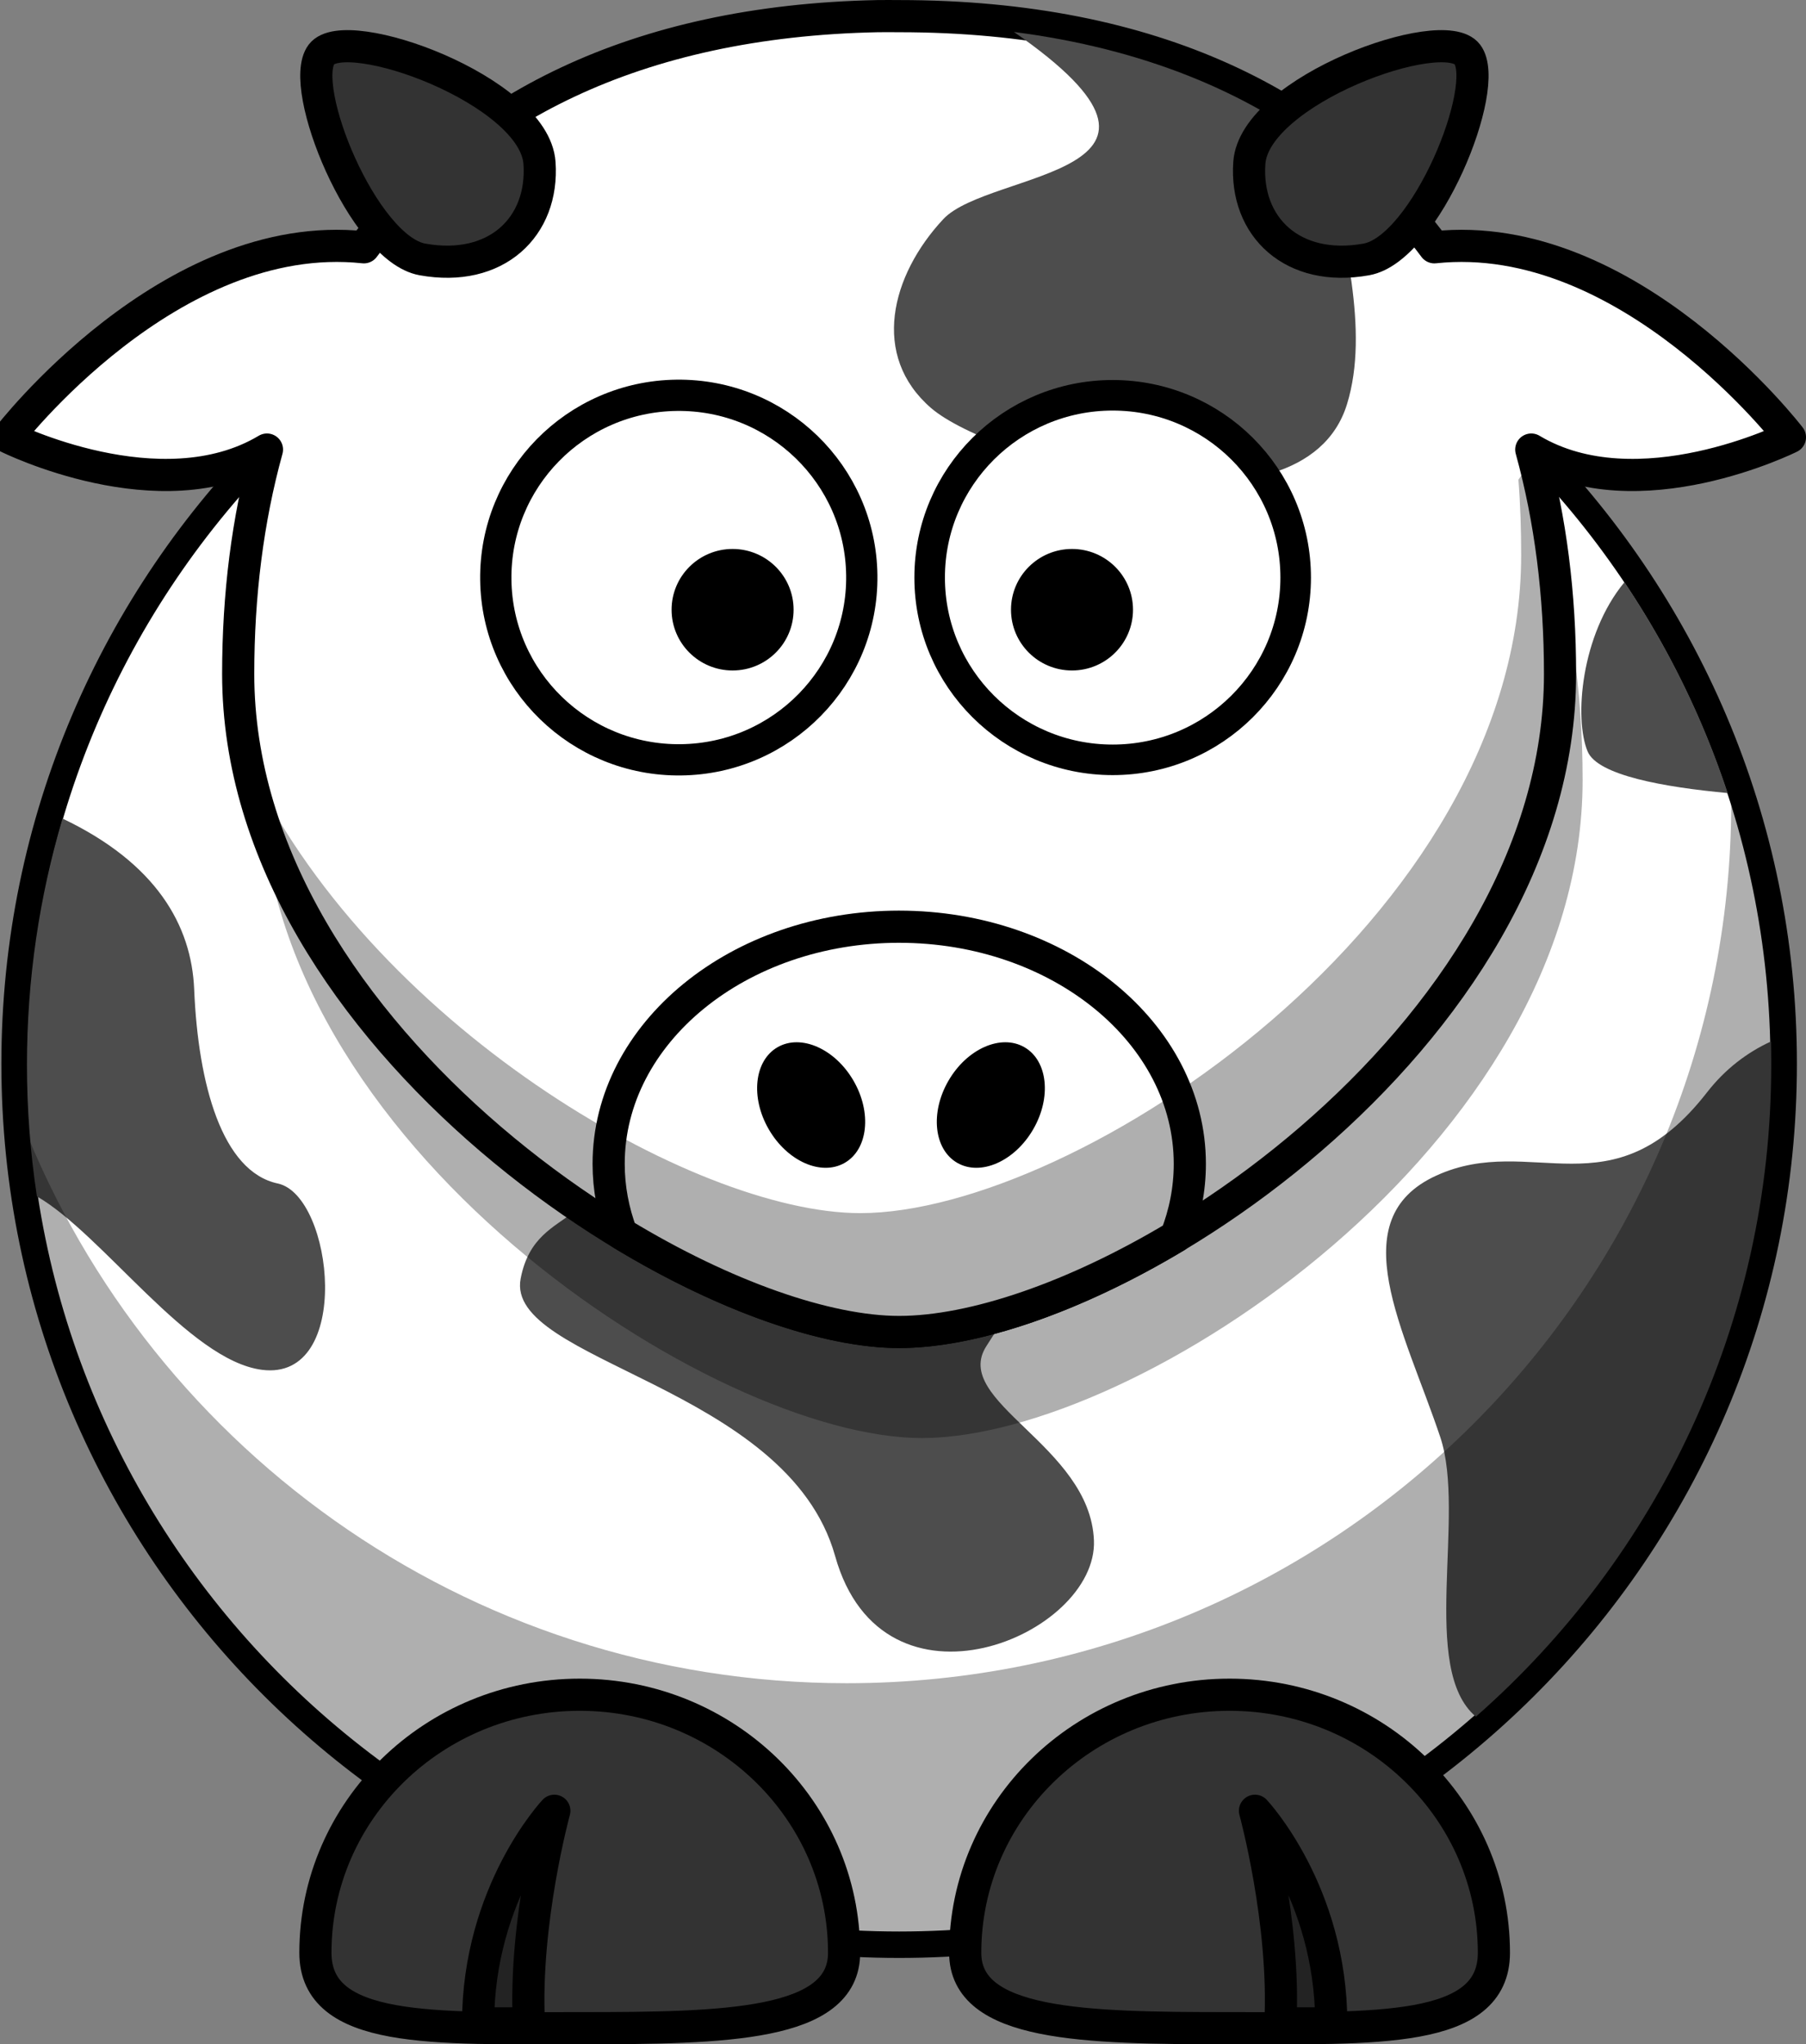 <?xml version="1.0"?><svg width="224.656" height="254.265" xmlns="http://www.w3.org/2000/svg">

 <rect width="100%" height="100%" fill="#808080" stroke="none"/>

 <g>
  <title>Layer 1</title>
  <g externalResourcesRequired="false" id="layer1">
   <path fill="#ffffff" fill-rule="nonzero" stroke="#000000" stroke-width="3.287" stroke-linecap="round" stroke-linejoin="round" stroke-miterlimit="4" id="path2383" d="m221.882,132.304c0.018,60.508 -49.251,109.569 -110.033,109.569c-60.782,0 -110.051,-49.061 -110.033,-109.569c-0.018,-60.508 49.251,-109.569 110.033,-109.569c60.782,0 110.051,49.061 110.033,109.569z"/>
   <path fill="#4d4d4d" fill-rule="evenodd" stroke-width="1px" id="path3173" d="m202.071,72.414c-5.426,6.554 -6.27,17.009 -4.581,21.045c1.246,2.978 9.517,4.442 17.426,5.177c-3.097,-9.37 -7.439,-18.181 -12.845,-26.222zm-194.291,29.396c-2.881,9.718 -4.429,19.981 -4.426,30.628c-0.002,5.562 0.425,11.026 1.238,16.362c8.219,4.75 18.887,20.388 27.981,21.569c11.391,1.479 8.914,-21.693 1.981,-23.172c-6.933,-1.479 -9.905,-12.325 -10.4,-24.158c-0.333,-7.946 -4.702,-15.67 -16.374,-21.23zm212.491,27.732c-2.928,1.357 -5.649,3.391 -7.924,6.317c-11.886,15.283 -21.791,4.93 -33.677,10.353c-11.886,5.423 -3.962,19.227 0.495,32.539c3.227,9.637 -2.617,28.821 4.426,34.757c22.538,-19.798 36.751,-48.794 36.741,-81.07c0,-0.974 -0.006,-1.929 -0.031,-2.896c-0.009,0.004 -0.022,-0.004 -0.031,0zm-147.583,9.275c4.952,15.283 -5.943,9.86 -7.924,20.213c-1.981,10.353 33.181,13.311 39.124,34.511c5.943,21.2 32.686,9.86 32.191,-1.972c-0.495,-11.832 -17.829,-17.255 -13.372,-24.158c4.457,-6.902 13.372,-21.2 13.372,-21.2l-63.391,-7.395z"/>
   <path fill="#000000" fill-opacity="0.314" fill-rule="nonzero" stroke-width="4" stroke-linecap="round" stroke-linejoin="round" stroke-miterlimit="4" id="path3221" d="m215.23,94.723c0.077,1.682 0.126,3.393 0.126,5.094c0,60.464 -49.289,109.531 -110.028,109.531c-47.476,0 -87.988,-29.999 -103.404,-71.969c2.666,58.112 50.903,104.469 109.933,104.469c60.738,0 110.028,-49.067 110.028,-109.531c0,-13.202 -2.349,-25.87 -6.655,-37.594z"/>
   <path fill="#333333" fill-rule="nonzero" stroke="#000000" stroke-width="4" stroke-linecap="round" stroke-linejoin="round" stroke-miterlimit="4" id="path3172" d="m120.067,242.874c0,9.091 14.732,9.381 32.883,9.381c18.152,0 32.883,0.693 32.883,-9.381c0,-17.716 -14.732,-32.094 -32.883,-32.094c-18.152,0 -32.883,14.378 -32.883,32.094z"/>
   <path fill="#000000" fill-opacity="0.314" fill-rule="nonzero" stroke-width="4" stroke-linecap="round" stroke-linejoin="round" stroke-miterlimit="4" id="path3236" d="m196.868,97.019c0,45.175 -55.371,81.838 -82.209,81.838c-25.835,0 -82.209,-36.663 -82.209,-81.838c0,-45.174 24.737,-81.838 82.209,-81.838c57.482,0 82.209,36.663 82.209,81.838z"/>
   <path fill="#000000" fill-opacity="0.314" fill-rule="evenodd" stroke="#000000" stroke-width="4" stroke-linejoin="round" stroke-miterlimit="4" id="path3174" d="m165.598,251.654c0,-16.368 -9.486,-26.44 -9.486,-26.44c0,0 3.794,13.849 3.162,26.44l6.324,0z"/>
   <path fill="#ffffff" fill-rule="nonzero" stroke="#000000" stroke-width="4" stroke-linecap="round" stroke-linejoin="round" stroke-miterlimit="4" id="path3155" d="m109.176,2.008c-30.266,0.611 -51.162,11.653 -63.913,28.75c-24.173,-2.588 -44.262,23.625 -44.262,23.625c0,0 18.977,9.446 32.208,1.531c-2.41,8.712 -3.579,18.106 -3.579,27.906c0,45.174 56.38,81.844 82.215,81.844c26.838,0 82.215,-36.669 82.215,-81.844c0,-9.8 -1.169,-19.195 -3.579,-27.906c13.231,7.915 32.176,-1.531 32.176,-1.531c0,0 -20.062,-26.205 -44.231,-23.625c-13.121,-17.595 -34.865,-28.75 -66.582,-28.75c-0.898,0 -1.786,-0.018 -2.668,0z"/>
   <path fill="#4d4d4d" fill-rule="evenodd" stroke-width="1px" id="path3185" d="m126.127,3.977c25.838,17.926 -3.063,17.142 -8.79,23.281c-6.529,7 -9.041,17 -1.507,23.5c7.534,6.5 46.208,17.5 51.733,-0.5c2.848,-9.279 -0.569,-20.802 -2.354,-30.969c-10.063,-7.861 -23.008,-13.242 -39.083,-15.312z"/>
   <path transform="rotate(-0.717 84.438 71.834)" fill="#ffffff" fill-rule="nonzero" stroke="#000000" stroke-width="3.889" stroke-linecap="round" stroke-linejoin="round" stroke-miterlimit="4" id="path3157" d="m107.203,71.834c0.004,12.519 -10.19,22.67 -22.765,22.67c-12.576,0 -22.769,-10.151 -22.765,-22.67c-0.004,-12.519 10.19,-22.67 22.765,-22.67c12.576,0 22.769,10.151 22.765,22.67z"/>
   <path fill="#ffffff" fill-rule="nonzero" stroke="#000000" stroke-width="3.8" stroke-linecap="round" stroke-linejoin="round" stroke-miterlimit="4" id="path3159" d="m161.175,71.834c0.003,12.519 -10.19,22.67 -22.766,22.67c-12.576,0 -22.769,-10.151 -22.765,-22.67c-0.004,-12.519 10.189,-22.67 22.765,-22.67c12.576,0 22.769,10.151 22.766,22.67z"/>
   <path fill="#000000" fill-rule="nonzero" stroke-width="47.667" stroke-linecap="round" stroke-linejoin="round" stroke-miterlimit="4" id="path3161" d="m140.939,75.834c0.001,4.173 -3.397,7.557 -7.588,7.557c-4.192,0 -7.59,-3.384 -7.588,-7.557c-0.001,-4.173 3.397,-7.557 7.588,-7.557c4.192,0 7.59,3.384 7.588,7.557z"/>
   <path fill="#000000" fill-rule="nonzero" stroke-width="47.667" stroke-linecap="round" stroke-linejoin="round" stroke-miterlimit="4" id="path3163" d="m98.718,75.834c0.001,4.173 -3.397,7.557 -7.588,7.557c-4.192,0 -7.59,-3.384 -7.588,-7.557c-0.001,-4.173 3.397,-7.557 7.588,-7.557c4.192,0 7.59,3.384 7.588,7.557z"/>
   <path fill="#ffffff" fill-rule="nonzero" stroke="#000000" stroke-width="4" stroke-linecap="round" stroke-linejoin="round" stroke-miterlimit="4" id="path3210" d="m111.844,115.258c-19.952,0 -36.132,13.216 -36.132,29.5c0,3.02 0.567,5.944 1.601,8.688c12.769,7.743 25.509,12.219 34.531,12.219c9.24,0 21.856,-4.331 34.437,-11.875c1.118,-2.843 1.727,-5.887 1.727,-9.031c0,-16.284 -16.211,-29.5 -36.163,-29.5z"/>
   <path fill="#000000" fill-opacity="0.314" fill-rule="nonzero" stroke-width="4" stroke-linecap="round" stroke-linejoin="round" stroke-miterlimit="4" id="path3231" d="m190.762,57.008l-1.883,2.656c0.25,3.075 0.345,6.203 0.345,9.375c0,45.175 -55.377,81.844 -82.215,81.844c-20.8,0 -61.374,-23.756 -76.407,-56.594c7.65,40.246 57.431,71.375 81.242,71.375c26.838,0 82.215,-36.669 82.215,-81.844c0,-9.392 -1.08,-18.41 -3.296,-26.812z"/>
   <path fill="#333333" fill-rule="nonzero" stroke="#000000" stroke-width="4" stroke-linecap="round" stroke-linejoin="round" stroke-miterlimit="4" id="path3329" d="m105.001,242.874c0,9.091 -14.732,9.381 -32.883,9.381c-18.152,0 -32.883,0.693 -32.883,-9.381c0,-17.716 14.732,-32.094 32.883,-32.094c18.152,0 32.883,14.378 32.883,32.094z"/>
   <path fill="#000000" fill-opacity="0.314" fill-rule="evenodd" stroke="#000000" stroke-width="4" stroke-linejoin="round" stroke-miterlimit="4" id="path3331" d="m59.47,251.654c0,-16.368 9.486,-26.44 9.486,-26.44c0,0 -3.794,13.849 -3.162,26.44l-6.324,0z"/>
   <path fill="#000000" fill-rule="nonzero" stroke-width="47.667" stroke-linecap="round" stroke-linejoin="round" stroke-miterlimit="4" id="path2398" d="m128.52,140.465c-2.303,3.973 -6.53,5.839 -9.439,4.166c-2.91,-1.672 -3.4,-6.249 -1.095,-10.221c2.303,-3.973 6.53,-5.839 9.439,-4.166c2.91,1.672 3.4,6.249 1.095,10.221z"/>
   <path fill="#000000" fill-rule="nonzero" stroke-width="47.667" stroke-linecap="round" stroke-linejoin="round" stroke-miterlimit="4" id="path2412" d="m95.635,140.465c2.303,3.973 6.53,5.839 9.439,4.166c2.91,-1.672 3.4,-6.249 1.095,-10.221c-2.303,-3.973 -6.53,-5.839 -9.439,-4.166c-2.91,1.672 -3.4,6.249 -1.095,10.221z"/>
   <path fill="#333333" fill-rule="evenodd" stroke="#000000" stroke-width="4" stroke-miterlimit="4" id="path2399" d="m52.545,32.265c-7.366,-1.328 -15.57,-21.5 -12.557,-25.5c3.014,-4 26.494,4.466 27.122,13.5c0.555,7.969 -5.41,13.651 -14.566,12z"/>
   <path fill="#333333" fill-rule="evenodd" stroke="#000000" stroke-width="4" stroke-miterlimit="4" id="path3171" d="m169.973,32.265c7.366,-1.328 15.57,-21.5 12.557,-25.5c-3.014,-4 -26.494,4.466 -27.122,13.5c-0.555,7.969 5.41,13.651 14.566,12z"/>
  </g>
 </g>
</svg>